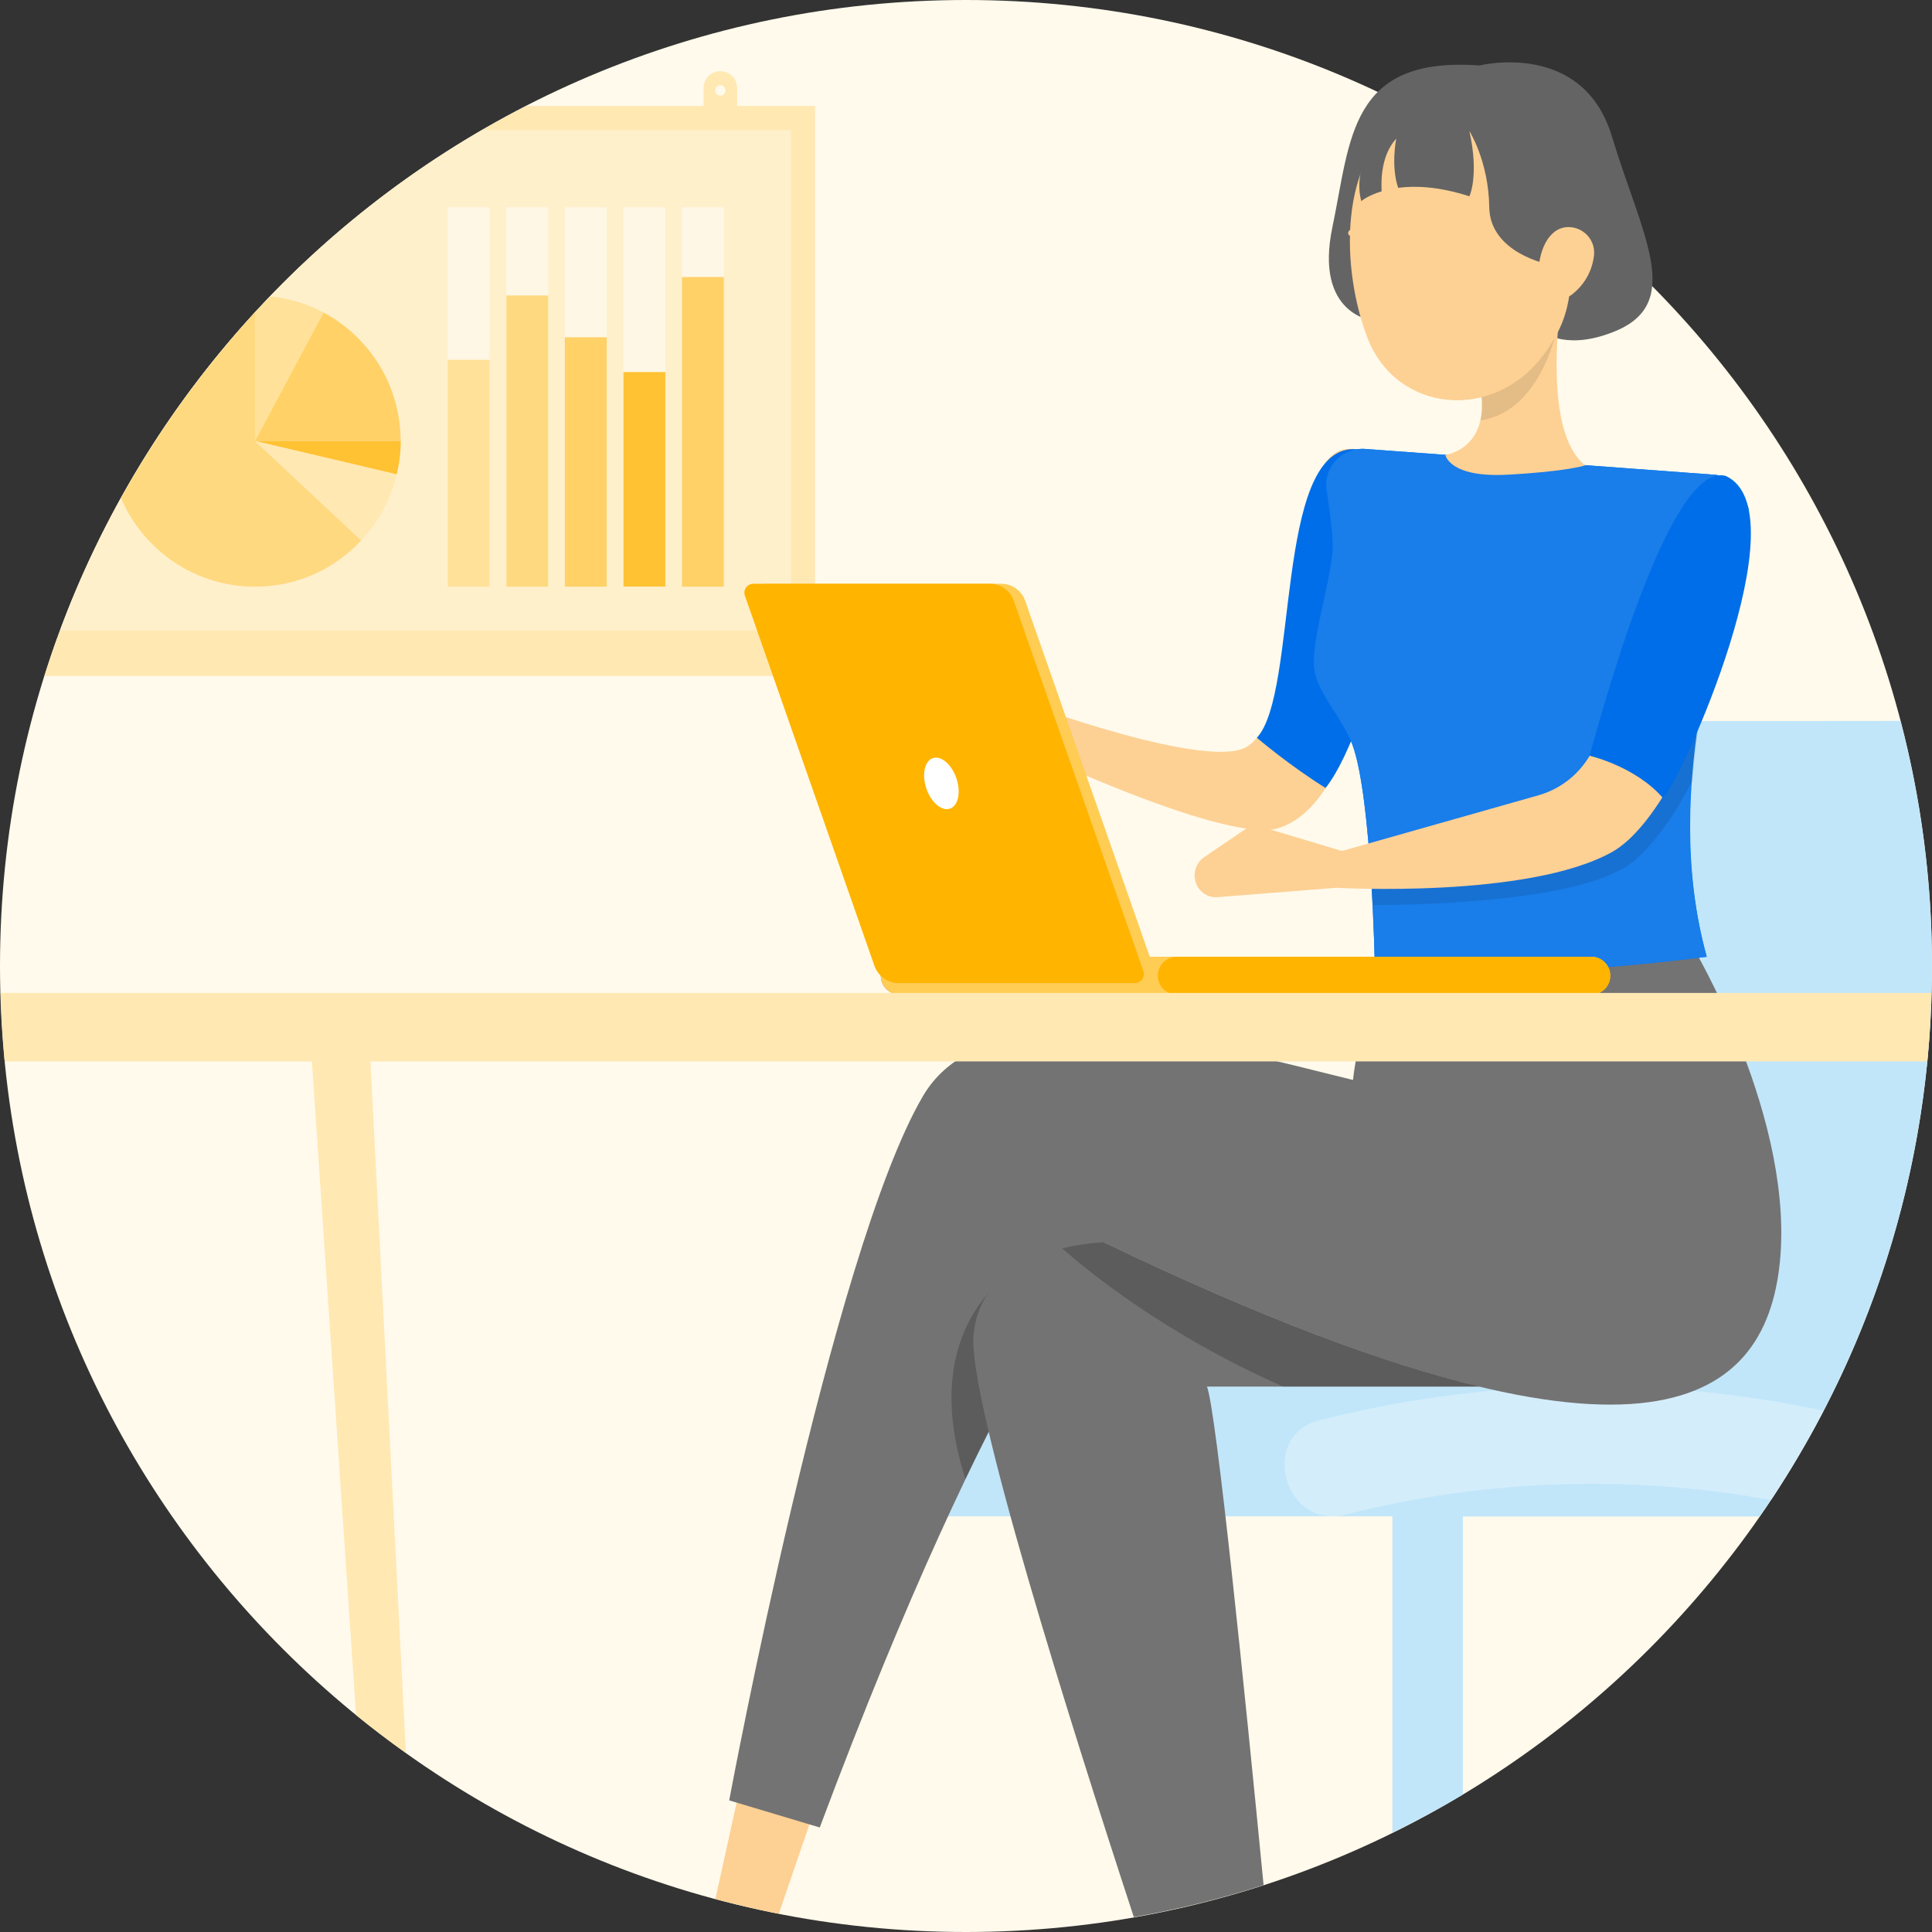 <svg xmlns="http://www.w3.org/2000/svg" xmlns:xlink="http://www.w3.org/1999/xlink" version="1.1" id="Layer_1" x="0px" y="0px" style="enable-background:new 0 0 216 216;" xml:space="preserve" viewBox="36 36 144 144">
<rect x="36" y="36" width="144" height="144" fill="#333333" stroke="none"/>
<style type="text/css">
	.st0{fill:#FFFAEB;}
	.st1{fill:#FFE199;}
	.st2{fill:#FFB400;}
	.st3{fill:#646464;}
	.st4{fill:#FFCA4C;}
	.st5{fill:none;stroke:#FFB400;stroke-width:1.905;stroke-linecap:round;stroke-linejoin:round;stroke-miterlimit:10;}
	.st6{fill:#FFFFFF;}
	.st7{fill:#FFFFFF;stroke:#FFCA4C;stroke-width:1.905;stroke-linecap:round;stroke-linejoin:round;stroke-miterlimit:10;}
	.st8{fill:none;stroke:#FFE199;stroke-width:1.905;stroke-linecap:round;stroke-linejoin:round;stroke-miterlimit:10;}
	.st9{fill:#FDEDBF;}
	.st10{fill:#C5C5C5;}
	.st11{fill:#F2F2F2;}
	.st12{fill:#FFE8B2;}
	.st13{fill:#FFF0CC;}
	.st14{fill:#FFF7E5;}
	.st15{fill:#FFD166;}
	.st16{fill:#FFC233;}
	.st17{fill:#FFD980;}
	.st18{fill:#C1E6FA;}
	.st19{fill:#D4EDFB;}
	.st20{fill:#FDD094;}
	.st21{fill:#006EE8;}
	.st22{fill:#737373;}
	.st23{fill:#007CFF;}
	.st24{fill:#197DEA;}
	.st25{opacity:0.1;}
	.st26{opacity:0.2;}
	.st27{fill:#FFCC54;}
	.st28{fill:#E7DCEE;}
	.st29{fill:#7D39AD;}
	.st30{fill:#EBF9FF;}
	.st31{fill:#97D200;}
	.st32{fill:#E2EFD1;}
	.st33{fill:#00A0B5;}
	.st34{fill:#BEECF0;}
	.st35{fill:#FF4444;}
	.st36{fill:#FFE6E6;}
	.st37{fill:#C18300;}
	.st38{fill:#F3E6CF;}
	.st39{fill:#008000;}
	.st40{fill:#006EE9;}
	.st41{fill:#EAB888;}
	.st42{fill:#FFD296;}
	.st43{fill:#FF5757;}
	.st44{fill:#FF6969;}
	.st45{fill:#FABE82;}
	.st46{fill:#FAFAFA;}
	.st47{fill:#C8C8C8;}
	.st48{fill:#A1D619;}
	.st49{fill:#FF9C6A;}
	.st50{fill:#66B366;}
	.st51{fill:#FDB002;}
	.st52{fill:#FFB300;}
	.st53{fill:#FF735D;}
	.st54{fill:#E1E1E1;}
	.st55{opacity:0.15;fill:#FFFFFF;}
	.st56{fill:#F4F4F4;}
	.st57{fill:#ECDAB2;}
	.st58{fill:#33B3C4;}
</style>
<g>
	<path class="st0" d="M108,180L108,180c-39.76,0-72-32.24-72-72v0c0-39.76,32.24-72,72-72h0c39.76,0,72,32.24,72,72v0   C180,147.76,147.76,180,108,180z"/>
	<g>
		<g>
			<path class="st12" d="M89.69,41.31c-0.69,0-1.25,0.56-1.25,1.25v2.17h2.5v-2.17C90.94,41.86,90.38,41.31,89.69,41.31z      M89.69,43.13c-0.22,0-0.39-0.18-0.39-0.39c0-0.22,0.18-0.39,0.39-0.39s0.39,0.18,0.39,0.39C90.08,42.96,89.91,43.13,89.69,43.13     z"/>
		</g>
		<path class="st12" d="M39.84,84.8h56.91v-40.9H75.23C58.71,52.36,45.9,67.01,39.84,84.8z"/>
		<path class="st13" d="M40.47,82.99h54.48V45.7H71.93C57.55,54.04,46.32,67.21,40.47,82.99z"/>
		<path class="st12" d="M39.31,86.38h58.66v-2.85H40.27C39.93,84.47,39.61,85.42,39.31,86.38z"/>
		<g>
			<g>
				<rect x="86.83" y="51.45" class="st14" width="3.12" height="28.28"/>
				<rect x="82.47" y="51.45" class="st14" width="3.12" height="28.28"/>
				<rect x="78.1" y="51.45" class="st14" width="3.12" height="28.28"/>
				<rect x="73.74" y="51.45" class="st14" width="3.12" height="28.28"/>
				<rect x="69.37" y="51.45" class="st14" width="3.12" height="28.28"/>
			</g>
		</g>
		<g>
			<rect x="86.83" y="56.65" class="st15" width="3.12" height="23.08"/>
			<rect x="82.47" y="63.73" class="st16" width="3.12" height="15.99"/>
			<rect x="78.1" y="61.14" class="st15" width="3.12" height="18.59"/>
			<rect x="73.74" y="58.02" class="st17" width="3.12" height="21.71"/>
			<rect x="69.37" y="62.82" class="st1" width="3.12" height="16.91"/>
		</g>
		<g>
			<path class="st17" d="M55.01,68.87v-9.59c-3.85,4.19-7.2,8.84-9.99,13.85c1.66,3.88,5.5,6.6,9.99,6.6c3.13,0,5.94-1.33,7.92-3.45     L55.01,68.87z"/>
			<path class="st15" d="M60.11,59.29l-5.11,9.58h10.86C65.86,64.72,63.53,61.12,60.11,59.29z"/>
			<path class="st1" d="M56.15,58.09c-0.38,0.4-0.77,0.79-1.14,1.19v9.59l5.11-9.58C58.91,58.65,57.57,58.24,56.15,58.09z"/>
			<path class="st16" d="M65.57,71.36c0.19-0.8,0.3-1.63,0.3-2.49H55.01L65.57,71.36z"/>
			<path class="st12" d="M55.01,68.87l7.92,7.41c1.27-1.36,2.2-3.05,2.64-4.92L55.01,68.87z"/>
		</g>
	</g>
	<g>
		<g>
			<g>
				<path class="st18" d="M180,108L180,108c0-6.31-0.82-12.44-2.35-18.27c-7.63,0.01-16.8,0.02-17.77,0      c-0.75-0.01-1.51,0.32-2.01,1.16c-8.72,14.51-12.34,31.67-10.48,48.43c-9.33-0.03-23.64-0.07-28.35,0.04      c-6.13,0.15-12.25,0.99-18.21,2.51c-4.26,1.09-2.83,7.33,1.12,7.15c0.14-0.01,19.29,0,37.83,0v23.59      c1.8-0.89,3.55-1.84,5.26-2.86c0,0,0,0,0,0v-20.72c8.62,0,16.68,0,22.11,0C175.25,137.38,180,123.25,180,108z"/>
				<path class="st19" d="M171.91,141.15c-12.36-2.65-25.32-2.41-37.57,0.71c-4.55,1.16-2.61,8.19,1.94,7.03      c10.35-2.64,21.23-3,31.72-1.09C169.42,145.66,170.72,143.44,171.91,141.15z"/>
			</g>
			<g>
				<path class="st3" d="M138.34,59.9c0,0-4.4-0.43-3.03-6.97c1.37-6.54,1.25-12.76,10.97-12.05c0,0,7.7-1.93,9.87,5.31      c2.18,7.24,5.41,12.36,0.25,14.49c-6.45,2.66-8.07-3.26-8.07-3.26l-9.43,0.91L138.34,59.9z"/>
				<path class="st20" d="M136.9,69.48c-5.62-0.8-2.86,18.64-7.89,22.13c-2.76,1.92-16.68-3.23-16.68-3.23l-1.96-6.28      c-0.1-0.33-0.34-0.59-0.65-0.71l-2.9-1.15c-0.83-0.33-1.68,0.42-1.48,1.31l1.04,4.63c0.05,0.2,0.14,0.38,0.28,0.53L110.7,91      c0,0,16.59,8.05,20.64,6.71c4.69-1.55,6.43-10.09,7.59-15.18C139.79,78.74,141.15,70.08,136.9,69.48z"/>
				<path class="st21" d="M129.68,90.99c0,0,2.44,2.08,5.12,3.74c3.71-4.65,8.35-24.46,2.1-25.26      C130.98,69.48,132.79,87.63,129.68,90.99z"/>
				<path class="st22" d="M146.81,107.2h-7.68c0,0-2.02,5.24-2.43,10.7c-0.4,5.46,10.11,1.42,10.11,1.42l0.92-7.49L146.81,107.2z"/>
				<path class="st20" d="M89.32,177.54c1.56,0.42,3.13,0.78,4.73,1.1l3.78-11.05l-5.87-2.02L89.32,177.54z"/>
				<path class="st22" d="M162.13,106.5c0,0,7.83,13.09,6.48,24.02c-1.35,10.93-11.46,16.71-50.32-1.91c0,0-7.97,8.25-21.19,43.6      l-6.75-2.02c0,0,7.62-40.87,14.44-52.49c6.88-11.74,37.11,2.02,39.4-0.27c2.04-2.04,0.27-10.12,0.27-10.12L162.13,106.5z"/>
				<path class="st23" d="M163.88,71.39l-26.13-1.93c-1.67-0.12-3.05,1.28-2.89,2.94c0,0,0.56,3.46,0.47,4.62      c-0.24,2.92-1.81,7.29-1.29,9.28c0.42,1.6,2.1,3.41,2.76,5.2c1.44,3.89,1.67,16.51,1.67,16.51c8.91,1.44,24.74-0.7,24.74-0.7      c-3.55-12.81,1.49-26.81,3.12-32.98C166.57,73.43,164.8,71.46,163.88,71.39z"/>
				<path class="st24" d="M163.88,71.39l-26.13-1.93c-1.67-0.12-3.05,1.28-2.89,2.94c0,0,0.56,3.46,0.47,4.62      c-0.24,2.92-1.81,7.29-1.29,9.28c0.42,1.6,2.1,3.41,2.76,5.2c1.44,3.89,1.67,16.51,1.67,16.51c8.91,1.44,24.74-0.7,24.74-0.7      c-3.55-12.81,1.26-26,2.89-32.17C166.34,74.25,164.8,71.46,163.88,71.39z"/>
				<path class="st25" d="M161.19,86.64l-9.51,9.74l-13.56,2.73l-0.09,0.02c0.13,1.5,0.22,3,0.28,4.33      c3.76-0.01,16.01-0.27,19.54-3.34c1.75-1.53,3.21-3.81,4.31-5.96c0.17-2.24,0.47-4.43,0.85-6.52L161.19,86.64z"/>
				<path class="st26" d="M113.85,132.27l-2.13-1.64c0,0-7.49,4.05-3.76,15.6c0,0,0,0,0,0c2.71-5.65,4.93-9.63,6.61-12.36      L113.85,132.27z"/>
				<path class="st22" d="M118.29,128.6c0,0-9.12,0.12-9.73,6.9c-0.43,4.75,7.29,29.18,11.95,43.39c3.31-0.58,6.53-1.38,9.67-2.39      c-1.36-14.03-3.54-35.52-4.22-37.15h20.34C139.25,137.66,130.11,134.27,118.29,128.6z"/>
				<path class="st26" d="M118.29,128.6c0,0-1.39,0.02-3.12,0.45c1.67,1.48,7.56,6.38,16.48,10.3h14.67      C139.25,137.66,130.11,134.27,118.29,128.6z"/>
				<path class="st20" d="M152.29,58.7l-6.01,5.9c1.01,4.85-2.55,5.31-2.55,5.31s0.29,1.71,4.64,1.47c4.36-0.23,5.78-0.69,5.78-0.69      C151.53,68.59,151.91,62.21,152.29,58.7z"/>
				<path class="st25" d="M146.34,67.33c0.16-0.71,0.18-1.59-0.05-2.73l5.36-5.27l0.53,0.61C152.17,59.94,151.09,66.65,146.34,67.33      z"/>
				<path class="st20" d="M152.79,50.88c0.44,5.79,0.75,8.23-1.74,11.57c-3.75,5.03-10.95,4.31-13.11-1.23      c-1.95-4.98-2.34-13.6,2.96-16.66c3.77-2.21,8.62-0.93,10.83,2.84C152.35,48.46,152.71,49.65,152.79,50.88z"/>
				<path class="st20" d="M140.98,56.73c-0.27,1.12-0.69,2.21-1.25,3.21c0.53,0.28,1.15,0.31,1.71,0.09L140.98,56.73z"/>
				<path class="st20" d="M145.36,52.78c0.04-0.01,0.07-0.04,0.1-0.07c0.08-0.1,0.07-0.24-0.03-0.32c0,0,0,0,0,0      c-0.66-0.58-1.56-0.8-2.41-0.6c-0.12,0.04-0.19,0.17-0.15,0.29c0.04,0.12,0.16,0.19,0.28,0.15c0.71-0.16,1.44,0.03,1.99,0.51      C145.2,52.8,145.29,52.81,145.36,52.78z"/>
				<path class="st20" d="M136.81,53.58c0.04-0.01,0.07-0.04,0.1-0.07c0.46-0.55,1.16-0.84,1.88-0.79c0.13,0.02,0.24-0.06,0.26-0.19      c0,0,0,0,0,0c0.02-0.13-0.07-0.24-0.2-0.26c-0.87-0.08-1.73,0.27-2.3,0.94c-0.09,0.09-0.09,0.24,0.01,0.33      C136.63,53.6,136.73,53.61,136.81,53.58L136.81,53.58z"/>
				<g>
					<path class="st20" d="M144.18,55.5c0.07,0.46-0.13,0.88-0.44,0.92c-0.31,0.05-0.6-0.3-0.66-0.77       c-0.06-0.47,0.13-0.88,0.43-0.92C143.81,54.69,144.11,55.03,144.18,55.5z"/>
					<path class="st20" d="M138.89,56.23c0.07,0.46-0.13,0.88-0.43,0.92c-0.3,0.04-0.6-0.3-0.67-0.77       c-0.07-0.47,0.13-0.88,0.43-0.92C138.53,55.42,138.83,55.76,138.89,56.23z"/>
					<path class="st20" d="M138.36,55.47l-1.17-0.17C137.2,55.31,137.9,56.1,138.36,55.47z"/>
					<path class="st20" d="M143.64,54.74l-1.17-0.17C142.48,54.58,143.18,55.37,143.64,54.74z"/>
				</g>
				<path class="st20" d="M144.54,60.24c0.09-0.16,0.17-0.34,0.24-0.51c0.02-0.06,0-0.12-0.06-0.15c0,0,0,0,0,0      c-0.06-0.02-0.12,0.01-0.15,0.07c-0.32,0.91-1.06,1.62-1.99,1.9c-0.06,0.01-0.1,0.07-0.09,0.13c0.01,0.06,0.07,0.1,0.13,0.09      C143.45,61.54,144.14,60.99,144.54,60.24z"/>
				<path class="st3" d="M148.34,42.45c-3.72-0.92-7.56,1.02-7.56,1.02s-4.3,3.82-3.32,7.52c0,0,0.49-0.42,1.52-0.73      c-0.06-1,0.02-2.76,1.09-3.93c0,0-0.42,2.01,0.14,3.67c1.29-0.17,3.04-0.1,5.31,0.63c0,0,0.74-1.53,0-4.86      c0,0,1.43,2.23,1.48,5.67c0.05,3.44,4.45,4.27,4.45,4.27s2.76-0.3,2.73-4C154.15,48.02,152.05,43.38,148.34,42.45z"/>
				<path class="st20" d="M154.78,55.23c-0.17,1.11-0.78,2.1-1.68,2.77c-1.21,0.87-2.32-0.09-2.41-1.49      c-0.08-1.26,0.44-3.24,1.86-3.55c1.04-0.2,2.04,0.49,2.24,1.53C154.83,54.73,154.83,54.98,154.78,55.23z"/>
				<path class="st20" d="M164.23,72.48c-2.74-0.93-5.08,8.46-6.66,11.73c-0.65,1.35-1.69,4.37-2.47,6.77      c-0.69,2.1-2.34,3.7-4.41,4.29l-14.67,4.16l-5.96-1.79c-0.45-0.13-0.93-0.06-1.31,0.21l-3,2.04c-0.44,0.3-0.71,0.81-0.71,1.36      l0,0c0,0.95,0.78,1.69,1.7,1.62l8.86-0.7c0,0,14.29,0.83,20.56-2.67C162.43,95.98,168.99,74.1,164.23,72.48z"/>
				<path class="st21" d="M154.48,92.33c0,0,3.39,0.77,5.46,3.14c1.3-1.1,10.42-21.4,4.68-24C160.33,70.29,155.1,90.2,154.48,92.33z      "/>
			</g>
		</g>
		<g>
			<path class="st22" d="M154.61,107.31h-51.55c-0.78,0-1.41,0.63-1.41,1.41s0.63,1.41,1.41,1.41h51.55c0.78,0,1.41-0.63,1.41-1.41     S155.38,107.31,154.61,107.31z"/>
			<path class="st27" d="M154.61,107.31h-51.55c-0.78,0-1.41,0.63-1.41,1.41s0.63,1.41,1.41,1.41h51.55c0.78,0,1.41-0.63,1.41-1.41     S155.38,107.31,154.61,107.31z"/>
			<g>
				<g>
					<path class="st27" d="M103.82,109.27h17.62c0.46,0,0.78-0.45,0.63-0.89l-9.66-27.6c-0.27-0.76-0.98-1.27-1.79-1.27H93       c-0.46,0-0.78,0.45-0.63,0.89l9.66,27.6C102.3,108.76,103.02,109.27,103.82,109.27z"/>
				</g>
			</g>
			<g>
				<path class="st2" d="M102.97,109.27h17.62c0.46,0,0.78-0.45,0.63-0.89l-9.66-27.6c-0.27-0.76-0.98-1.27-1.79-1.27H92.15      c-0.46,0-0.78,0.45-0.63,0.89l9.66,27.6C101.45,108.76,102.17,109.27,102.97,109.27z"/>
			</g>
			<path class="st6" d="M104.94,94.39c0.22,1.06,0.96,1.92,1.63,1.92c0.68,0,1.04-0.86,0.82-1.92c-0.22-1.06-0.96-1.92-1.63-1.92     C105.09,92.47,104.72,93.33,104.94,94.39z"/>
			<path class="st2" d="M123.71,110.13c-0.78,0-1.41-0.63-1.41-1.41s0.63-1.41,1.41-1.41h30.9c0.78,0,1.41,0.63,1.41,1.41     s-0.63,1.41-1.41,1.41H123.71z"/>
		</g>
		<path class="st12" d="M63.61,115.11h116.04c0.16-1.68,0.25-3.39,0.3-5.1h-5.96H36.05c0.05,1.72,0.14,3.42,0.3,5.1h22.9l3.29,48.72    c1.2,0.98,2.44,1.91,3.71,2.82L63.61,115.11z"/>
	</g>
</g>
</svg>